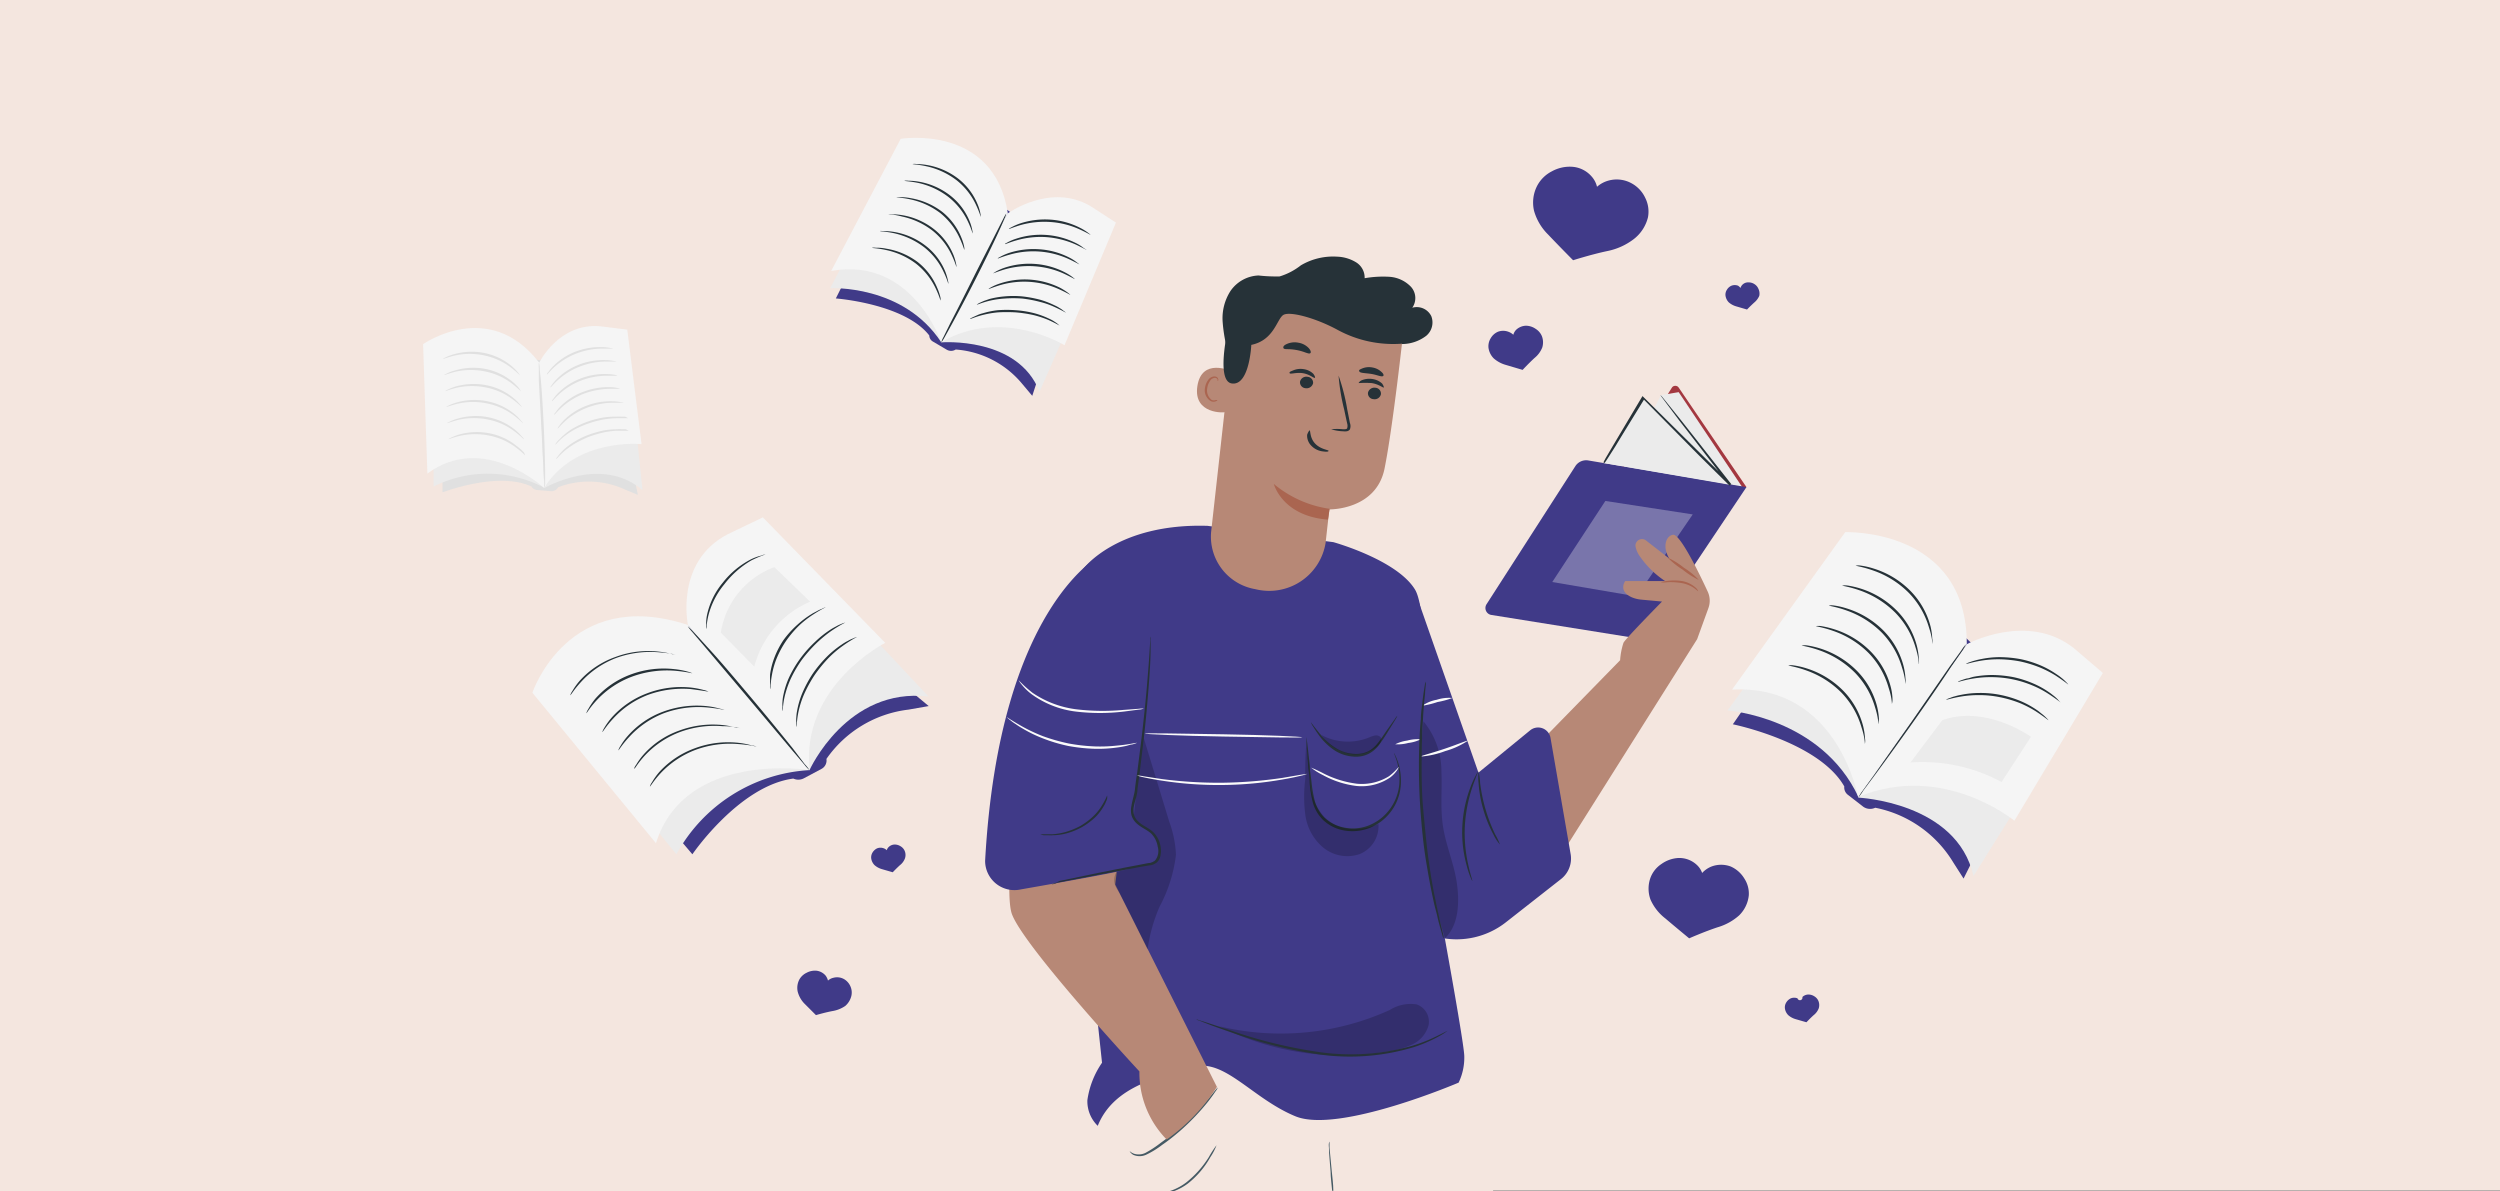 <svg id="Layer_1" data-name="Layer 1" xmlns="http://www.w3.org/2000/svg" viewBox="0 0 210 100.08"><rect x="0" y="0" width="210" height="100.08" fill="#808080" stroke="none"/><defs><style>.cls-1{fill:#e0e0e0;}.cls-2{fill:#ebebeb;}.cls-3{fill:#f5f5f5;}.cls-4{fill:#f4e6df;}.cls-5{fill:#e8505b;}.cls-6{opacity:0.3;}.cls-7{fill:#403a88;}.cls-8{fill:#263238;}.cls-9{fill:#fff;}.cls-10{fill:#b78876;}.cls-11{fill:#aa6550;}.cls-12{fill:#455a64;}.cls-13{opacity:0.2;}.cls-14{fill:#fafafa;}.cls-15{fill:none;stroke:#4e585d;stroke-miterlimit:10;stroke-width:0.05px;}</style></defs><title>banner</title><path class="cls-1" d="M174.63,35l0,.95s-5.63-1.72-8.78.05h0a.69.69,0,0,1-.53.37l-1.35.21a.72.72,0,0,1-.72-.33h0a8.51,8.51,0,0,0-6.55.67l-1.22.62L157,25.44l15.38-3.83Z"/><path class="cls-2" d="M175.39,33.65l.09,1.7s-5.65-2.58-10.82.85l.71-8.24S174.84,32,175.39,33.65Z"/><path class="cls-3" d="M175.39,21.3s-6.86-4.12-11.24,2.61l.51,12.29S170.13,30.27,176,34Z"/><path class="cls-2" d="M164.66,36.2s-5.86-2.88-9.61.87l.23-11.27,8.89-1.46Z"/><path class="cls-3" d="M164.16,23.92A8.55,8.55,0,0,0,157,21.2l-3.06.41-.62,11.33s7.81-1.45,11.34,3.27Z"/><path class="cls-1" d="M164.66,36.2a1.81,1.81,0,0,0,0-.48l0-1.31c0-1.15-.09-2.66-.15-4.33s-.12-3.18-.16-4.33c0-.52,0-1,0-1.31a2,2,0,0,0-.05-.49,2.49,2.49,0,0,0,0,.49c0,.31,0,.75,0,1.31,0,1.11,0,2.64.09,4.33s.14,3.23.22,4.33c0,.56.07,1,.1,1.31A3.23,3.23,0,0,0,164.66,36.2Z"/><path class="cls-1" d="M156.79,23s.41-.07,1.08-.1a7.61,7.61,0,0,1,2.56.31,7.21,7.21,0,0,1,2.25,1.17c.5.39.76.7.79.67a.79.79,0,0,0-.15-.23,4.42,4.42,0,0,0-.54-.55,6.35,6.35,0,0,0-2.28-1.25,7,7,0,0,0-2.64-.27,4.6,4.6,0,0,0-.8.15C156.88,23,156.78,23,156.79,23Z"/><path class="cls-1" d="M156.55,24.33s.42-.06,1.08-.1a7.86,7.86,0,0,1,2.56.32,7.31,7.31,0,0,1,2.25,1.16c.51.4.77.7.8.68s-.05-.09-.16-.23a4.42,4.42,0,0,0-.54-.55,6.27,6.27,0,0,0-2.28-1.25,6.79,6.79,0,0,0-2.64-.27,5.57,5.57,0,0,0-.79.14Z"/><path class="cls-1" d="M156.58,25.73s.42-.06,1.09-.1a7.32,7.32,0,0,1,2.55.32,7,7,0,0,1,2.25,1.16c.51.4.77.7.8.68s0-.09-.16-.23a3.63,3.63,0,0,0-.53-.56,6.32,6.32,0,0,0-2.29-1.24,6.59,6.59,0,0,0-2.64-.27,5.57,5.57,0,0,0-.79.14A1,1,0,0,0,156.58,25.73Z"/><path class="cls-1" d="M156.4,27s.42-.06,1.08-.1a7.35,7.35,0,0,1,2.56.32,7,7,0,0,1,2.25,1.16c.51.4.77.7.8.68s-.05-.09-.16-.23a3.69,3.69,0,0,0-.53-.55,6.32,6.32,0,0,0-2.29-1.25,6.59,6.59,0,0,0-2.64-.27,5.57,5.57,0,0,0-.79.14A1,1,0,0,0,156.4,27Z"/><path class="cls-1" d="M156.19,28.43s.41-.07,1.08-.1a7.61,7.61,0,0,1,2.56.31,7,7,0,0,1,2.24,1.17c.51.39.77.7.8.67a.79.79,0,0,0-.15-.23,5.29,5.29,0,0,0-.54-.55,6.32,6.32,0,0,0-2.29-1.25,7,7,0,0,0-2.64-.27,4.28,4.28,0,0,0-.79.15C156.28,28.38,156.18,28.41,156.19,28.43Z"/><path class="cls-1" d="M155.88,30s.45-.07,1.18-.1a9.54,9.54,0,0,1,1.27,0,11.85,11.85,0,0,1,1.52.29,9.77,9.77,0,0,1,1.45.53,7.24,7.24,0,0,1,1.07.62c.58.41.86.74.89.72s0-.1-.18-.25a1.48,1.48,0,0,0-.25-.26,3,3,0,0,0-.36-.32,6.13,6.13,0,0,0-1.08-.67,8.67,8.67,0,0,0-1.47-.56,9.65,9.65,0,0,0-1.57-.28,8,8,0,0,0-1.3,0,3.43,3.43,0,0,0-.5.06,2.61,2.61,0,0,0-.37.08A1,1,0,0,0,155.88,30Z"/><path class="cls-1" d="M155.92,31.2s.45-.07,1.18-.09a8.55,8.55,0,0,1,1.27.08,11.94,11.94,0,0,1,1.52.33,10.79,10.79,0,0,1,1.44.58,8.68,8.68,0,0,1,1.06.64c.57.42.85.75.88.73s-.05-.1-.17-.25a2,2,0,0,0-.25-.26,4,4,0,0,0-.36-.33,6.5,6.5,0,0,0-1.06-.69,9,9,0,0,0-1.47-.61A10.91,10.91,0,0,0,158.4,31a8.48,8.48,0,0,0-1.31,0,3.43,3.43,0,0,0-.5.06,2.73,2.73,0,0,0-.37.07A1.31,1.31,0,0,0,155.92,31.2Z"/><path class="cls-1" d="M166.29,32.92s.28-.35.82-.83a6.38,6.38,0,0,1,2.48-1.36,6.81,6.81,0,0,1,2.88-.17c.74.11,1.18.28,1.19.25a.82.82,0,0,0-.29-.14,4.52,4.52,0,0,0-.87-.25,6.28,6.28,0,0,0-3,.12A5.86,5.86,0,0,0,167,32a4.37,4.37,0,0,0-.56.66A.79.79,0,0,0,166.29,32.92Z"/><path class="cls-1" d="M166.26,31.34s.29-.35.82-.83a6.38,6.38,0,0,1,2.48-1.36,6.69,6.69,0,0,1,2.89-.17c.74.11,1.17.28,1.19.25a1,1,0,0,0-.3-.14,4.39,4.39,0,0,0-.86-.25,6.39,6.39,0,0,0-3,.11A6,6,0,0,0,167,30.41a5.06,5.06,0,0,0-.56.66A.79.79,0,0,0,166.26,31.34Z"/><path class="cls-1" d="M166.24,29.76s.28-.35.82-.83a6.38,6.38,0,0,1,2.48-1.36,6.65,6.65,0,0,1,2.88-.17c.74.11,1.18.28,1.19.25a.93.93,0,0,0-.29-.15,5.56,5.56,0,0,0-.87-.24,6.39,6.39,0,0,0-3,.11A6,6,0,0,0,167,28.83a4.37,4.37,0,0,0-.56.66A.79.79,0,0,0,166.24,29.76Z"/><path class="cls-1" d="M166.21,28.18s.28-.35.82-.83A6.51,6.51,0,0,1,169.51,26a7,7,0,0,1,2.89-.17c.74.12,1.17.29,1.18.26s-.09-.07-.29-.15a6.44,6.44,0,0,0-.86-.25,6.55,6.55,0,0,0-3,.12,6,6,0,0,0-2.53,1.46,5.89,5.89,0,0,0-.56.65A.88.88,0,0,0,166.21,28.18Z"/><path class="cls-1" d="M166.19,26.6s.28-.35.82-.83a6.51,6.51,0,0,1,2.48-1.37,7,7,0,0,1,2.88-.17c.74.12,1.18.29,1.19.26a.93.93,0,0,0-.29-.15,5.39,5.39,0,0,0-.87-.25,6.55,6.55,0,0,0-3,.12,6,6,0,0,0-2.52,1.46,5,5,0,0,0-.56.65C166.22,26.49,166.18,26.59,166.19,26.6Z"/><path class="cls-1" d="M166.16,25s.28-.35.82-.83a6.38,6.38,0,0,1,2.48-1.37,6.85,6.85,0,0,1,2.89-.17c.74.12,1.17.29,1.18.26s-.09-.07-.29-.15a5.39,5.39,0,0,0-.87-.25,6.51,6.51,0,0,0-3,.12,5.67,5.67,0,0,0-3.09,2.11A.88.88,0,0,0,166.16,25Z"/><polygon class="cls-4" points="125.42 100 210 100 210 0 0 0 0 100.08 75.63 100.08 75.63 100.06 125.42 100.06 125.42 100"/><path class="cls-5" d="M146.7,40.92,141,32.55a.34.34,0,0,0-.55,0l-5.58,8.86Z"/><g class="cls-6"><path d="M146.7,40.92,141,32.55a.34.34,0,0,0-.55,0l-5.58,8.86Z"/></g><polygon class="cls-2" points="141.01 32.94 146.33 40.89 144.98 40.7 136.29 39.44 139.52 33.19 141.01 32.94"/><path class="cls-7" d="M141.58,48.57l5.12-7.65-13.27-2.24a1.08,1.08,0,0,0-1.09.46l-7.48,11.63a.59.59,0,0,0,.44.89l12.47,2Z"/><polygon class="cls-2" points="138.04 33.42 145.4 40.74 134.71 38.9 138.04 33.42"/><path class="cls-8" d="M134.71,38.9s0,0,0-.11l.16-.3.66-1.12,2.38-4,.06-.1.09.09,4.8,4.75,2.57,2.55-.16.12c-1.68-2.18-3.13-4.07-4.19-5.43l-1.19-1.59-.32-.43a1,1,0,0,1-.1-.15l.13.13.34.42,1.25,1.55c1.07,1.35,2.54,3.23,4.24,5.39l-.15.12-2.58-2.55L138,33.48l.15,0c-1,1.63-1.85,3-2.45,4l-.7,1.1-.19.28A.51.51,0,0,1,134.71,38.9Z"/><g class="cls-6"><path class="cls-9" d="M134.85,42.08l-4.46,6.81,7.09,1.21,4.71-6.89Z"/></g><path class="cls-10" d="M143.51,51.07a1.81,1.81,0,0,0-.06-1.37c-.7-1.51-2.33-4.88-2.92-4.78s-.91,1-.31,2l-1.93-1.5a.55.55,0,0,0-.91.46,2.23,2.23,0,0,0,.24.66,7.79,7.79,0,0,0,2.25,2.27h-3.35s-.62.81.52,1.35a2.66,2.66,0,0,0,.84.21l1.73.16s-3.13,3.18-3.24,3.47a5.91,5.91,0,0,0-.28,1.46l-6,6.14,1.61,9.32,10.86-17.23Z"/><path class="cls-11" d="M142.64,49.67s-.14-.13-.38-.3a2.64,2.64,0,0,0-1.06-.4,5.59,5.59,0,0,0-1.18-.06,1.49,1.49,0,0,1-.51,0s.19-.07.5-.11a4.56,4.56,0,0,1,1.23,0,2.29,2.29,0,0,1,1.12.5C142.59,49.48,142.66,49.66,142.64,49.67Z"/><path class="cls-11" d="M142.69,48.71a6.92,6.92,0,0,1-1.36-.87,6.51,6.51,0,0,1-1.24-1,6.49,6.49,0,0,1,1.37.86A5.74,5.74,0,0,1,142.69,48.71Z"/><path class="cls-4" d="M113.2,100.06c-.07-3.18-.13-5.37-.16-5.37L105.39,83.4,92.14,93.85l1.4,6.21Z"/><path class="cls-4" d="M121.19,100.06c.82-5.35,1.35-8.89,1.36-9.13l-18.92-.42-.67,9.55Z"/><path class="cls-12" d="M111.63,96.42c0,.48.08,1.16.14,2,0,.48.08,1,.13,1.61H112c0-.59-.09-1.14-.13-1.62-.08-.87-.15-1.55-.19-2l0-.52,0-.18v.18C111.6,96,111.61,96.2,111.63,96.42Z"/><path class="cls-12" d="M94.9,96.7a1.16,1.16,0,0,0,.32.2,1.29,1.29,0,0,0,1-.06A8.85,8.85,0,0,0,97.5,96c.47-.34,1-.74,1.48-1.17a24.45,24.45,0,0,0,2.4-2.4c.56-.66.88-1.09.91-1.07a1.12,1.12,0,0,1-.19.32c-.13.2-.34.49-.6.83A19.48,19.48,0,0,1,99.12,95c-.51.44-1,.83-1.5,1.17a7.26,7.26,0,0,1-1.35.83,1.32,1.32,0,0,1-1.09,0C94.94,96.84,94.89,96.7,94.9,96.7Z"/><path class="cls-12" d="M98.6,100.06a4.65,4.65,0,0,0,1.19-.65,7.47,7.47,0,0,0,1.88-2.21,4.84,4.84,0,0,0,.52-1,8.25,8.25,0,0,0-.65,1,8.37,8.37,0,0,1-1.89,2.12,4.75,4.75,0,0,1-1.61.8Z"/><path class="cls-7" d="M122.55,90.93s-10.1,4.33-13.73,2.84-6-4.93-8.61-4.13-6.62,1.49-8,4.93a2.88,2.88,0,0,1-.87-2.16,7.33,7.33,0,0,1,1.23-3.14L90.92,73.79l.07-26s2.82-3.85,10.44-3.62L112,45.54s5.37,1.49,6.87,4,.87,20.44.87,20.44S123,87.37,123,88.73a4.85,4.85,0,0,1-.47,2.2"/><path class="cls-7" d="M128.53,61.35l-4.34,3.55-5.37-15.35-4.51,9.24,1.81,15a5.94,5.94,0,0,0,4.76,4.95h0a6.71,6.71,0,0,0,5.63-1.28l4.59-3.6a2.19,2.19,0,0,0,.84-2.08l-1.71-9.87A1.06,1.06,0,0,0,128.53,61.35Z"/><path class="cls-10" d="M95.68,57.2c0,.34-2,17.1-2,17.1l8.54,17A15.8,15.8,0,0,1,98,95.72,8,8,0,0,1,95.71,90S86,79.53,85,76.78s1.75-21.53,1.75-21.53Z"/><path class="cls-8" d="M117.38,60.12a1.77,1.77,0,0,1-.18.34c-.12.21-.31.51-.55.89a14.7,14.7,0,0,1-.87,1.3,2.57,2.57,0,0,1-.74.63,2.27,2.27,0,0,1-1,.28,3.34,3.34,0,0,1-2-.57,5.18,5.18,0,0,1-1.16-1.11c-.27-.36-.46-.66-.59-.87a1.41,1.41,0,0,1-.18-.35s.33.45.89,1.14a5.4,5.4,0,0,0,1.15,1,3.27,3.27,0,0,0,1.84.53,2.31,2.31,0,0,0,1-.25,2.58,2.58,0,0,0,.68-.58c.37-.45.65-.91.9-1.26l.61-.86A1.46,1.46,0,0,1,117.38,60.12Z"/><path class="cls-8" d="M123.67,74a1.74,1.74,0,0,1-.16-.34,7.3,7.3,0,0,1-.32-1,10.42,10.42,0,0,1-.35-3.34,10.69,10.69,0,0,1,.71-3.28,7.91,7.91,0,0,1,.43-.93,1.93,1.93,0,0,1,.2-.33s-.21.5-.49,1.3a12.59,12.59,0,0,0-.64,3.25,12.17,12.17,0,0,0,.28,3.3C123.52,73.51,123.71,74,123.67,74Z"/><path class="cls-8" d="M126,70.94a3.3,3.3,0,0,1-.53-.8,10.59,10.59,0,0,1-.87-2.13,10.23,10.23,0,0,1-.4-2.24,3.74,3.74,0,0,1,0-.94,4.76,4.76,0,0,1,.13.93,13.85,13.85,0,0,0,1.26,4.32A5.78,5.78,0,0,1,126,70.94Z"/><path class="cls-8" d="M117.1,63.26a.83.83,0,0,1,.09.16,4.74,4.74,0,0,1,.21.5,5.14,5.14,0,0,1,.27,2,4.2,4.2,0,0,1-2.76,3.68,4,4,0,0,1-2,.16,3.4,3.4,0,0,1-1.79-.9,3.32,3.32,0,0,1-.87-1.55,9,9,0,0,1-.24-1.55c0-.48-.08-.93-.12-1.34-.06-.8-.11-1.46-.15-2l0-.53q0-.18,0-.18s0,.06,0,.18l.07.53c.06.49.13,1.15.22,1.94,0,.42.09.87.14,1.35a11,11,0,0,0,.26,1.52,3.17,3.17,0,0,0,.83,1.46,3.26,3.26,0,0,0,1.68.83,3.65,3.65,0,0,0,1.92-.14,4,4,0,0,0,1.48-.94,4.15,4.15,0,0,0,1.2-2.57,5.38,5.38,0,0,0-.2-1.92C117.19,63.5,117.08,63.26,117.1,63.26Z"/><g class="cls-13"><path d="M96.4,79.73a13.64,13.64,0,0,1,1-3.56,12.32,12.32,0,0,0,1.38-4.36A9.15,9.15,0,0,0,98.21,69q-1.5-4.92-3-9.85l-.33,7.64a2.92,2.92,0,0,0,.31,1.82c.44.66,1.34,1,1.85,1.57a1.72,1.72,0,0,1,.27,1.69c-.22.56-.77.7-1.4.84a8.15,8.15,0,0,1-.86.16c-.43.06-1,0-1.25.33-.49.88,0,1.42.25,1.84,1,1.94,2.34,4.7,2.34,4.7"/></g><path class="cls-7" d="M92.75,46.44s-8.8,4.08-10,25.87a2.46,2.46,0,0,0,3,2.4c3.61-.63,9.08-1.61,9.05-1.74s2-19.17,2-19.17Z"/><path class="cls-8" d="M96.65,53.46a1.29,1.29,0,0,1,0,.29c0,.19,0,.47,0,.84,0,.72-.06,1.77-.16,3.06s-.23,2.83-.43,4.54c-.1.85-.21,1.74-.32,2.67l-.19,1.41c0,.49-.22,1-.3,1.44a1.65,1.65,0,0,0,0,.7,1.21,1.21,0,0,0,.35.58c.33.34.83.52,1.22.86a2.17,2.17,0,0,1,.67,1.27,2,2,0,0,1,0,.69,1,1,0,0,1-.31.63,1.2,1.2,0,0,1-.68.26l-.66.11-1.26.24-2.26.42-3.28.63-.51.09-.21,0h0v0h.06l.08,0a1.77,1.77,0,0,1,.31,0l-.3.08-.08,0h-.06s0,0,0,0h0l.2-.05L89,74l3.27-.68,2.25-.45,1.26-.24.67-.13a1,1,0,0,0,.57-.2,1.3,1.3,0,0,0,.23-1.17A2,2,0,0,0,96.68,70c-.35-.31-.85-.49-1.24-.87a1.49,1.49,0,0,1-.4-.67,1.82,1.82,0,0,1,0-.77c.08-.5.26-1,.3-1.43s.13-1,.19-1.41c.12-.93.23-1.82.34-2.67.2-1.7.36-3.24.47-4.53s.19-2.33.23-3.06l.05-.83A1.11,1.11,0,0,1,96.65,53.46Z"/><path class="cls-8" d="M93,66.82a1,1,0,0,1,0,.26,1.83,1.83,0,0,1-.11.29,2.18,2.18,0,0,1-.19.37,4.28,4.28,0,0,1-.67.88,5.75,5.75,0,0,1-1.1.83A5.67,5.67,0,0,1,89.6,70a4.65,4.65,0,0,1-1.15.16,3.1,3.1,0,0,1-.45,0l-.33,0a1.08,1.08,0,0,1-.28-.08s.41,0,1,0a5.74,5.74,0,0,0,1.11-.19,6.45,6.45,0,0,0,1.25-.51,5.74,5.74,0,0,0,1.07-.8,4.33,4.33,0,0,0,.68-.82C92.88,67.17,93,66.8,93,66.82Z"/><g class="cls-13"><path d="M102.52,86.25a22.67,22.67,0,0,0,13.81,2.11,7.07,7.07,0,0,0,2.24-.6A2.51,2.51,0,0,0,120,86.12a1.54,1.54,0,0,0-1-1.75,3.29,3.29,0,0,0-2.26.47,22.15,22.15,0,0,1-14.43,1.34"/></g><path class="cls-8" d="M121.59,86.59l-.18.13a5.18,5.18,0,0,1-.54.33,11.93,11.93,0,0,1-2.14.92,18.52,18.52,0,0,1-7.72.63,37.32,37.32,0,0,1-7.53-1.86c-.93-.32-1.68-.59-2.19-.79l-.59-.23a.74.74,0,0,1-.21-.09s.08,0,.22.06l.61.19,2.21.73A39.85,39.85,0,0,0,111,88.4a18.84,18.84,0,0,0,7.65-.56,13.12,13.12,0,0,0,2.15-.86C121.32,86.73,121.58,86.58,121.59,86.59Z"/><g class="cls-13"><path d="M121.36,78.82c1.23-1.13,1.24-3.16,1-4.74s-.91-3.09-1.15-4.68-.06-3-.13-4.55a6.61,6.61,0,0,0-1.51-4.26,45.6,45.6,0,0,0,1.81,18.23"/></g><g class="cls-13"><path d="M109.74,62.33a28.47,28.47,0,0,0-.09,3.07,11.69,11.69,0,0,0,0,3.07,4.32,4.32,0,0,0,1.46,2.69,3.19,3.19,0,0,0,3.11.58,2.54,2.54,0,0,0,1.57-2.53,5,5,0,0,1-2.38.42,3.52,3.52,0,0,1-2.16-1,4.73,4.73,0,0,1-1.2-3c-.07-1.09-.22-2.22-.32-3.3"/></g><path class="cls-14" d="M96.08,59.52a1.45,1.45,0,0,1-.44.09l-1.22.16a17,17,0,0,1-4.06,0,7.93,7.93,0,0,1-3.71-1.46,4.8,4.8,0,0,1-.85-.83,1.88,1.88,0,0,1-.24-.35,10.2,10.2,0,0,0,1.18,1.07,8.37,8.37,0,0,0,3.66,1.38,18.78,18.78,0,0,0,4,.05l1.22-.09A3,3,0,0,1,96.08,59.52Z"/><path class="cls-14" d="M95.5,62.4a1.8,1.8,0,0,1-.43.14c-.14,0-.32.09-.53.13s-.44.09-.7.12A11.48,11.48,0,0,1,92,62.9a14.63,14.63,0,0,1-2.27-.24A13.25,13.25,0,0,1,87.54,62a11.05,11.05,0,0,1-1.65-.81,6.6,6.6,0,0,1-.58-.37,3.76,3.76,0,0,1-.43-.31,2,2,0,0,1-.33-.29s.52.36,1.42.86a14.34,14.34,0,0,0,1.64.76,15.77,15.77,0,0,0,2.15.61,15.22,15.22,0,0,0,2.23.25,12.89,12.89,0,0,0,1.83-.07C94.86,62.54,95.49,62.37,95.5,62.4Z"/><path class="cls-14" d="M109.4,61.93c0,.06-3,0-6.63-.06s-6.62-.2-6.62-.25,3,0,6.63.06S109.4,61.88,109.4,61.93Z"/><path class="cls-14" d="M109.82,65a3.15,3.15,0,0,1-.54.16c-.35.09-.87.2-1.51.31a30.4,30.4,0,0,1-5.1.47,30.78,30.78,0,0,1-5.1-.37c-.65-.1-1.16-.2-1.52-.28a4.73,4.73,0,0,1-.55-.15,3.22,3.22,0,0,1,.57.07l1.52.23a36.83,36.83,0,0,0,5.08.31,37.84,37.84,0,0,0,5.07-.41l1.52-.26Z"/><path class="cls-14" d="M117.5,64.41a.89.89,0,0,1-.13.27,2.6,2.6,0,0,1-.6.63,4.24,4.24,0,0,1-2.84.71,7.79,7.79,0,0,1-2.8-.91,5.38,5.38,0,0,1-1-.63,11.77,11.77,0,0,1,1.09.51,8.54,8.54,0,0,0,2.74.84,4.33,4.33,0,0,0,2.72-.63A4.65,4.65,0,0,0,117.5,64.41Z"/><path class="cls-14" d="M119.35,62.1a3.28,3.28,0,0,1-1.06.31,3.34,3.34,0,0,1-1.09.11,3.16,3.16,0,0,1,1-.31A3.38,3.38,0,0,1,119.35,62.1Z"/><path class="cls-14" d="M123.3,62.22a6.58,6.58,0,0,1-1.9.87,7.28,7.28,0,0,1-2.06.46c0-.06.9-.28,2-.65S123.27,62.17,123.3,62.22Z"/><path class="cls-14" d="M122,58.63a6.87,6.87,0,0,1-1.25.34,7.17,7.17,0,0,1-1.27.31,3,3,0,0,1,1.21-.5A3.28,3.28,0,0,1,122,58.63Z"/><path class="cls-8" d="M119.77,57.26a.91.91,0,0,1,0,.22l-.06.63c0,.27-.06.61-.09,1s-.07.83-.09,1.32c-.07,1-.1,2.15-.11,3.44s0,2.73.14,4.22.27,2.92.45,4.21.38,2.44.59,3.4c.09.49.2.92.28,1.3s.16.71.23,1l.15.62c0,.14,0,.22,0,.22a.61.61,0,0,1-.08-.21L121,78c-.08-.27-.17-.59-.26-1s-.22-.82-.32-1.3c-.22-1-.43-2.12-.64-3.41s-.35-2.71-.46-4.21-.14-2.93-.13-4.24.07-2.47.16-3.45c0-.49.08-.94.12-1.32s.09-.73.13-1l.1-.63C119.75,57.33,119.76,57.25,119.77,57.26Z"/><g class="cls-13"><path d="M110.85,61.66a4.74,4.74,0,0,0,4.17.28,2.16,2.16,0,0,1,.49-.16.5.5,0,0,1,.47.16c.13.18,0,.43-.13.6a2.71,2.71,0,0,1-2.66.74,3.92,3.92,0,0,1-2.27-1.62"/></g><path class="cls-8" d="M103.16,29.62A13,13,0,0,1,102.7,27a4.23,4.23,0,0,1,.65-2.54,3,3,0,0,1,2.36-1.32,13.33,13.33,0,0,0,1.78.08,5.42,5.42,0,0,0,1.78-.93,5.33,5.33,0,0,1,3.06-.73,3.25,3.25,0,0,1,1.59.48,1.51,1.51,0,0,1,.71,1.33,9,9,0,0,1,2.07-.12,2.76,2.76,0,0,1,1.81.83,1.41,1.41,0,0,1,.12,1.77,1.36,1.36,0,0,1,1.6.71,1.46,1.46,0,0,1-.43,1.65,3.38,3.38,0,0,1-2.06.69,5.1,5.1,0,0,1-2-.37"/><path class="cls-10" d="M105.45,49.49h0a4.8,4.8,0,0,0,5.9-3.88c.16-1.43.29-2.65.32-2.82,0,0,3.92.07,4.63-3.42s1.59-11.61,1.59-11.61h0a14.5,14.5,0,0,0-13.6-.6l-.64.31-1.92,17.25A4.48,4.48,0,0,0,105.45,49.49Z"/><path class="cls-11" d="M111.69,42.74A9.35,9.35,0,0,1,107,40.65s.69,2.7,4.55,3Z"/><path class="cls-10" d="M103.43,31.16c-.06,0-2.48-1.13-2.85,1.27s2.33,2.25,2.34,2.18S103.43,31.16,103.43,31.16Z"/><path class="cls-11" d="M102.26,33.6s-.05,0-.13,0a.46.46,0,0,1-.34,0,1,1,0,0,1-.38-1,1.35,1.35,0,0,1,.22-.58.52.52,0,0,1,.4-.28.24.24,0,0,1,.25.15c0,.07,0,.12,0,.12s.06,0,.06-.13a.37.37,0,0,0-.08-.17.39.39,0,0,0-.24-.09.66.66,0,0,0-.54.31,1.4,1.4,0,0,0-.26.65,1.05,1.05,0,0,0,.5,1.12.52.52,0,0,0,.43,0C102.25,33.66,102.27,33.6,102.26,33.6Z"/><path class="cls-8" d="M116,33.11a.54.54,0,0,1-.62.42.49.49,0,0,1-.47-.54.55.55,0,0,1,.62-.42A.5.5,0,0,1,116,33.11Z"/><path class="cls-8" d="M116.23,32.56c-.08,0-.44-.29-1-.38a8.1,8.1,0,0,0-1.11,0s.06-.14.27-.24a1.7,1.7,0,0,1,.91-.1,1.5,1.5,0,0,1,.8.38C116.23,32.41,116.26,32.54,116.23,32.56Z"/><path class="cls-8" d="M110.3,32.19a.56.56,0,0,1-.63.42.5.5,0,0,1-.47-.54.54.54,0,0,1,.62-.42A.5.5,0,0,1,110.3,32.19Z"/><path class="cls-8" d="M110.45,31.74c-.08.05-.44-.3-1-.39s-1.07.11-1.12,0,.07-.14.28-.23a1.59,1.59,0,0,1,.91-.11,1.46,1.46,0,0,1,.8.39C110.45,31.58,110.49,31.71,110.45,31.74Z"/><path class="cls-8" d="M111.82,36.06a4.52,4.52,0,0,1,1,0c.15,0,.3,0,.34-.08a.69.69,0,0,0,0-.42c-.08-.36-.16-.73-.24-1.12a17.31,17.31,0,0,1-.48-2.89,16.88,16.88,0,0,1,.73,2.85c.08.39.15.76.22,1.12a.75.75,0,0,1,0,.55.39.39,0,0,1-.29.16,1.09,1.09,0,0,1-.26,0A3.82,3.82,0,0,1,111.82,36.06Z"/><path class="cls-8" d="M110,36.15c.1,0,0,.6.46,1.1s1.15.54,1.14.62-.17.09-.46.05a1.59,1.59,0,0,1-1-.49,1.19,1.19,0,0,1-.34-.91C109.88,36.28,110,36.14,110,36.15Z"/><path class="cls-8" d="M116.19,31.58c-.13.11-.5-.09-1-.17s-.91-.06-1-.2.06-.18.26-.27a1.49,1.49,0,0,1,.84-.07,1.43,1.43,0,0,1,.75.37C116.22,31.39,116.25,31.53,116.19,31.58Z"/><path class="cls-8" d="M110.06,29.67c-.08.06-.22,0-.41-.06a4.27,4.27,0,0,0-.7-.2,4.47,4.47,0,0,0-.74-.08c-.2,0-.36,0-.4-.09s0-.22.27-.34a1.61,1.61,0,0,1,1-.11,1.51,1.51,0,0,1,.87.47C110.12,29.46,110.14,29.62,110.06,29.67Z"/><path class="cls-8" d="M117.87,28.86a9.77,9.77,0,0,1-5.51-1.15c-1.84-1-4-1.58-4.55-1.26s-.77,2.12-2.7,2.52c0,0-.15,3.46-1.64,3.24s-.12-5.5-.12-5.5l3.79-1.4,4.06-.43,3.74.26,3.41,1.21Z"/><path class="cls-7" d="M146.25,59.84l-.69,1s7.23,1.47,9.36,5.22h0a.78.78,0,0,0,.31.71l1.29,1a1,1,0,0,0,1,.08h0a9.9,9.9,0,0,1,6.54,4.57l.88,1.38L171.84,60,158.07,46.81Z"/><path class="cls-2" d="M146.4,57.91l-1.29,1.77s7.86.56,11,7.27l5-9.23S148.18,56.42,146.4,57.91Z"/><path class="cls-3" d="M155,44.7s10.23-.37,10.21,9.41L156.09,67s-1.7-9.57-10.6-9.07Z"/><path class="cls-2" d="M156.09,67s8.29.37,9.68,6.59l7.63-12.19-8.48-6.8Z"/><path class="cls-3" d="M165.22,54.11s5.1-2.76,9,.35l2.42,2.07-7.43,12.41s-6-4.95-13.11-2Z"/><path class="cls-8" d="M156.09,67a5.54,5.54,0,0,1,.33-.52l1-1.38,3.2-4.54L163.77,56l1-1.39a3.12,3.12,0,0,1,.37-.49,3.84,3.84,0,0,1-.3.53L163.9,56c-.78,1.19-1.89,2.81-3.14,4.58s-2.41,3.36-3.26,4.51l-1,1.34A3.69,3.69,0,0,1,156.09,67Z"/><path class="cls-8" d="M173.73,57.5s-.39-.32-1.07-.76a9.39,9.39,0,0,0-1.28-.66,10.2,10.2,0,0,0-1.69-.52,10.32,10.32,0,0,0-1.77-.18,8.87,8.87,0,0,0-1.46.11c-.82.13-1.31.31-1.32.28a1.06,1.06,0,0,1,.33-.15,3.37,3.37,0,0,1,.41-.13,5,5,0,0,1,.55-.13,7.81,7.81,0,0,1,1.49-.16,10,10,0,0,1,1.82.17,9,9,0,0,1,1.73.55,7.67,7.67,0,0,1,1.27.71,4.81,4.81,0,0,1,.45.33,3.09,3.09,0,0,1,.31.28C173.66,57.4,173.74,57.49,173.73,57.5Z"/><path class="cls-8" d="M173.08,59s-.39-.32-1.08-.76a8.23,8.23,0,0,0-1.27-.66,9,9,0,0,0-3.47-.7,8.87,8.87,0,0,0-1.46.11c-.82.13-1.3.31-1.32.28s.11-.07.33-.15a4.06,4.06,0,0,1,.41-.13c.16,0,.35-.1.56-.14a8.67,8.67,0,0,1,1.48-.15,10,10,0,0,1,1.82.17,8.79,8.79,0,0,1,1.73.55,7.13,7.13,0,0,1,1.28.71c.17.11.31.23.44.33a3.09,3.09,0,0,1,.31.28C173,58.93,173.09,59,173.08,59Z"/><path class="cls-8" d="M172.06,60.5s-.39-.32-1.07-.76a9.22,9.22,0,0,0-1.27-.66,9.71,9.71,0,0,0-1.7-.51,8.64,8.64,0,0,0-1.77-.18,8.87,8.87,0,0,0-1.46.11c-.82.13-1.31.31-1.32.27a1.27,1.27,0,0,1,.33-.14,2.43,2.43,0,0,1,.41-.14,5,5,0,0,1,.55-.13,7.88,7.88,0,0,1,1.49-.15,8.45,8.45,0,0,1,1.82.17,9,9,0,0,1,1.73.54,7.81,7.81,0,0,1,1.28.71c.17.11.31.24.44.34a3.15,3.15,0,0,1,.31.27C172,60.4,172.07,60.49,172.06,60.5Z"/><path class="cls-15" d="M171.34,62"/><path class="cls-15" d="M162.75,60.28"/><path class="cls-15" d="M170.6,63.62"/><path class="cls-15" d="M162,61.89"/><path class="cls-15" d="M169.84,65.47"/><path class="cls-15" d="M160.48,63.37"/><path class="cls-8" d="M156.65,62.49s0-.54-.28-1.38a7,7,0,0,0-1.69-2.93,7.84,7.84,0,0,0-3-1.88c-.87-.31-1.46-.37-1.45-.41a1.41,1.41,0,0,1,.41,0,6.61,6.61,0,0,1,1.1.25,7.49,7.49,0,0,1,3.09,1.88,6.6,6.6,0,0,1,1.68,3,5.63,5.63,0,0,1,.15,1A1.16,1.16,0,0,1,156.65,62.49Z"/><path class="cls-8" d="M157.78,60.81s0-.54-.27-1.38a7,7,0,0,0-1.7-2.93,7.93,7.93,0,0,0-3-1.88c-.88-.31-1.47-.37-1.46-.41a2.08,2.08,0,0,1,.41,0,7.25,7.25,0,0,1,1.1.25A7.54,7.54,0,0,1,156,56.37a6.56,6.56,0,0,1,1.68,3,5.63,5.63,0,0,1,.15,1C157.81,60.67,157.8,60.81,157.78,60.81Z"/><path class="cls-8" d="M158.92,59.13s0-.54-.28-1.37a6.84,6.84,0,0,0-1.7-2.93A7.81,7.81,0,0,0,154,53c-.88-.31-1.46-.38-1.46-.41a1.67,1.67,0,0,1,.42,0,7.73,7.73,0,0,1,1.09.26,7.43,7.43,0,0,1,3.09,1.88,6.59,6.59,0,0,1,1.69,3,4.66,4.66,0,0,1,.14,1A1.38,1.38,0,0,1,158.92,59.13Z"/><path class="cls-8" d="M160.05,57.46s0-.54-.28-1.38a7,7,0,0,0-1.69-2.93,7.84,7.84,0,0,0-3-1.88c-.87-.31-1.46-.37-1.45-.41a1.41,1.41,0,0,1,.41,0,6.32,6.32,0,0,1,1.09.25,7.46,7.46,0,0,1,3.1,1.88,6.6,6.6,0,0,1,1.68,3,5.63,5.63,0,0,1,.15,1A1.67,1.67,0,0,1,160.05,57.46Z"/><path class="cls-8" d="M161.18,55.78s0-.54-.27-1.38a7,7,0,0,0-1.7-2.93,7.93,7.93,0,0,0-3-1.88c-.88-.31-1.47-.37-1.46-.41a2.08,2.08,0,0,1,.41,0,7.4,7.4,0,0,1,4.19,2.13,6.56,6.56,0,0,1,1.68,3,5.63,5.63,0,0,1,.15,1C161.21,55.64,161.2,55.78,161.18,55.78Z"/><path class="cls-8" d="M162.32,54.1s0-.54-.28-1.37a7,7,0,0,0-1.7-2.93,7.81,7.81,0,0,0-3-1.88c-.88-.31-1.47-.38-1.46-.41a1.48,1.48,0,0,1,.42,0,6.32,6.32,0,0,1,1.09.25,7.43,7.43,0,0,1,3.09,1.88,6.59,6.59,0,0,1,1.69,3,5.37,5.37,0,0,1,.14,1A1.38,1.38,0,0,1,162.32,54.1Z"/><path class="cls-2" d="M163.15,60.5l-2.67,3.55a13.94,13.94,0,0,1,7.65,1.64l2.47-3.8s-3.77-2.72-7.45-1.39"/><path class="cls-1" d="M37.17,40.55l0,.81s4.67-1.81,7.48-.49h0a.58.58,0,0,0,.47.29l1.17.1a.63.63,0,0,0,.59-.33h0a7.25,7.25,0,0,1,5.62.19l1.08.45L51.5,31.34,38.14,29Z"/><path class="cls-2" d="M36.42,39.41l0,1.46a10.14,10.14,0,0,1,9.26.08l-1.17-7S36.77,37.94,36.42,39.41Z"/><path class="cls-3" d="M35.54,28.91s5.55-3.91,9.75,1.55L45.72,41s-5.07-4.73-9.82-1.22Z"/><path class="cls-2" d="M45.72,41s4.79-2.8,8.25.17l-1-9.58-7.66-.72Z"/><path class="cls-3" d="M45.29,30.47s1.65-3.39,5.16-3.06l2.24.28,1.2,9.62s-5.5-.58-8.17,3.65Z"/><path class="cls-1" d="M45.72,41a2.88,2.88,0,0,1,0-.41l-.07-1.12-.18-3.69L45.26,32c0-.44,0-.82,0-1.11a2.26,2.26,0,0,1,0-.42,1.88,1.88,0,0,1,.07.41c0,.26.07.65.11,1.12.08.94.16,2.25.23,3.69s.1,2.75.12,3.7c0,.47,0,.85,0,1.12A1.14,1.14,0,0,1,45.72,41Z"/><path class="cls-1" d="M51.5,29.28s-.36,0-.93,0a6.19,6.19,0,0,0-2.16.42,6,6,0,0,0-1.83,1.12c-.4.37-.6.64-.63.63s0-.08.12-.21a3,3,0,0,1,.42-.5,5.28,5.28,0,0,1,1.85-1.2,5.63,5.63,0,0,1,2.23-.38,3.46,3.46,0,0,1,.68.07A.75.75,0,0,1,51.5,29.28Z"/><path class="cls-1" d="M51.79,30.37s-.36,0-.93,0a6.14,6.14,0,0,0-2.15.42,5.88,5.88,0,0,0-1.83,1.12c-.41.37-.61.64-.63.63s0-.08.11-.21a3.56,3.56,0,0,1,.42-.5,5.38,5.38,0,0,1,1.85-1.2,5.63,5.63,0,0,1,2.23-.38,3.67,3.67,0,0,1,.69.07A.64.64,0,0,1,51.79,30.37Z"/><path class="cls-1" d="M51.86,31.56s-.36,0-.93,0a6.14,6.14,0,0,0-2.15.42A5.88,5.88,0,0,0,47,33.08c-.41.37-.61.64-.63.63s0-.08.11-.21a3.56,3.56,0,0,1,.42-.5,5.33,5.33,0,0,1,1.86-1.2,5.56,5.56,0,0,1,2.22-.38,4.77,4.77,0,0,1,.69.07A.64.64,0,0,1,51.86,31.56Z"/><path class="cls-1" d="M52.11,32.66s-.36,0-.93,0a6.69,6.69,0,0,0-2.16.42,6.21,6.21,0,0,0-1.83,1.13c-.4.37-.6.64-.63.62s0-.08.12-.2a3,3,0,0,1,.42-.51A5.28,5.28,0,0,1,49,32.91a5.85,5.85,0,0,1,2.23-.39,3.32,3.32,0,0,1,.68.08Z"/><path class="cls-1" d="M52.39,33.83s-.36,0-.93,0a6.14,6.14,0,0,0-2.15.42,5.88,5.88,0,0,0-1.83,1.12c-.41.37-.61.64-.63.63s0-.08.11-.21a3.56,3.56,0,0,1,.42-.5,5.33,5.33,0,0,1,1.86-1.2,5.56,5.56,0,0,1,2.22-.38,3.67,3.67,0,0,1,.69.07A.64.64,0,0,1,52.39,33.83Z"/><path class="cls-1" d="M52.76,35.13s-.39,0-1,0a7.74,7.74,0,0,0-1.08.11,8.61,8.61,0,0,0-1.27.34,7.87,7.87,0,0,0-1.2.53,6.87,6.87,0,0,0-.87.59c-.46.38-.67.68-.7.66a1.1,1.1,0,0,1,.13-.22A1.77,1.77,0,0,1,47,36.9a2.64,2.64,0,0,1,.29-.29,4.56,4.56,0,0,1,.87-.64,7.25,7.25,0,0,1,1.22-.56,7.93,7.93,0,0,1,1.31-.34A6.47,6.47,0,0,1,51.75,35a2.89,2.89,0,0,1,.43,0l.31,0A1.23,1.23,0,0,1,52.76,35.13Z"/><path class="cls-1" d="M52.81,36.18s-.39,0-1,0a7,7,0,0,0-1.08.14,10.41,10.41,0,0,0-1.27.37,10.82,10.82,0,0,0-1.18.58,7.44,7.44,0,0,0-.86.61c-.45.39-.67.69-.69.67s0-.08.13-.22a1.64,1.64,0,0,1,.19-.24l.28-.3a6,6,0,0,1,.86-.65,6.72,6.72,0,0,1,1.2-.6,9.44,9.44,0,0,1,1.31-.38,6.7,6.7,0,0,1,1.11-.1,2,2,0,0,1,.43,0l.32,0C52.72,36.14,52.82,36.17,52.81,36.18Z"/><path class="cls-1" d="M44.11,38.25s-.26-.28-.76-.65a5.44,5.44,0,0,0-2.2-1,5.92,5.92,0,0,0-2.47,0c-.62.14-1,.31-1,.29s.08-.07.24-.14a4.13,4.13,0,0,1,.72-.27,5.53,5.53,0,0,1,2.54-.07,5.13,5.13,0,0,1,2.25,1.08A3.54,3.54,0,0,1,44,38,.86.86,0,0,1,44.11,38.25Z"/><path class="cls-1" d="M44,36.91s-.26-.28-.76-.66a5.44,5.44,0,0,0-2.2-1,5.94,5.94,0,0,0-2.47,0c-.62.15-1,.32-1,.29s.08-.06.24-.14a3.53,3.53,0,0,1,.72-.26,5.38,5.38,0,0,1,2.54-.08,5.13,5.13,0,0,1,2.25,1.09,4.17,4.17,0,0,1,.52.52C44,36.82,44,36.9,44,36.91Z"/><path class="cls-1" d="M43.93,35.56s-.26-.28-.76-.66a5.57,5.57,0,0,0-2.2-1,5.76,5.76,0,0,0-2.47,0c-.62.14-1,.31-1,.28s.08-.06.24-.14a4.26,4.26,0,0,1,.72-.26A5.38,5.38,0,0,1,41,33.72a5.13,5.13,0,0,1,2.25,1.09,4.12,4.12,0,0,1,.52.53C43.89,35.47,43.94,35.55,43.93,35.56Z"/><path class="cls-1" d="M43.84,34.21s-.26-.28-.76-.65a5.44,5.44,0,0,0-2.2-1,5.92,5.92,0,0,0-2.47,0c-.62.14-1,.31-1,.29s.08-.07.24-.14a4.13,4.13,0,0,1,.72-.27,5.53,5.53,0,0,1,2.54-.07,5,5,0,0,1,2.25,1.09,3.58,3.58,0,0,1,.52.52A.86.86,0,0,1,43.84,34.21Z"/><path class="cls-1" d="M43.75,32.87s-.26-.28-.76-.66a5.44,5.44,0,0,0-2.2-1,5.94,5.94,0,0,0-2.47,0c-.62.15-1,.32-1,.29s.08-.06.24-.14a3.53,3.53,0,0,1,.72-.26A5.38,5.38,0,0,1,40.83,31a5.13,5.13,0,0,1,2.25,1.09,4.17,4.17,0,0,1,.52.52C43.71,32.78,43.76,32.86,43.75,32.87Z"/><path class="cls-1" d="M43.66,31.52s-.26-.28-.76-.66a5.57,5.57,0,0,0-2.2-1,5.76,5.76,0,0,0-2.47,0c-.62.14-1,.31-1,.28s.08-.06.24-.14a4.26,4.26,0,0,1,.72-.26,5.38,5.38,0,0,1,2.54-.08A5.13,5.13,0,0,1,43,30.77a4.12,4.12,0,0,1,.52.53C43.62,31.43,43.67,31.51,43.66,31.52Z"/><path class="cls-7" d="M57.37,70.83l.79.93S62.09,66,66.64,65.4h0a1,1,0,0,0,.84,0L69,64.59a.8.8,0,0,0,.42-.84h0a9.79,9.79,0,0,1,6.88-4.14l1.71-.3L66.2,49.44,47.9,56.27Z"/><path class="cls-2" d="M55.43,70.06l1.39,1.7A13.62,13.62,0,0,1,68,64.69l-7.82-7.42S54.49,68,55.43,70.06Z"/><path class="cls-3" d="M44.72,58.19s3-9,13.07-5.69L68,64.69S57.55,63,55.1,70.83Z"/><path class="cls-2" d="M68,64.69s3.14-7,10-6.18L68,47.85l-9.82,5.07Z"/><path class="cls-3" d="M57.79,52.52s-1.14-5.33,3.35-7.65l2.94-1.41L74.36,54S67.26,57.59,68,64.7Z"/><path class="cls-8" d="M68,64.69a2.86,2.86,0,0,1-.43-.46l-1.1-1.29-3.6-4.28-3.61-4.27-1.1-1.29a4.11,4.11,0,0,1-.39-.49,4,4,0,0,1,.45.44c.28.29.67.72,1.15,1.25,1,1.07,2.26,2.57,3.67,4.24s2.65,3.2,3.55,4.32l1,1.32A3.94,3.94,0,0,1,68,64.69Z"/><path class="cls-8" d="M64.3,46.57a10.88,10.88,0,0,0-1.18.5,7.78,7.78,0,0,0-2.27,2,6.73,6.73,0,0,0-1.33,2.57c-.18.72-.16,1.18-.2,1.18a.9.9,0,0,1,0-.32,3.48,3.48,0,0,1,.08-.89,6.28,6.28,0,0,1,1.31-2.66A7.14,7.14,0,0,1,63.05,47a4.08,4.08,0,0,1,.9-.33A1.14,1.14,0,0,1,64.3,46.57Z"/><path class="cls-8" d="M69.37,51s-.47.23-1.14.67a8.48,8.48,0,0,0-1.11.88A9,9,0,0,0,66,53.88a8.09,8.09,0,0,0-.78,1.47,6.9,6.9,0,0,0-.37,1.3c-.14.75-.12,1.23-.16,1.23a1.14,1.14,0,0,1,0-.33,2.66,2.66,0,0,1,0-.4,3.49,3.49,0,0,1,0-.52,6.27,6.27,0,0,1,.34-1.34,7.32,7.32,0,0,1,.78-1.52A8.14,8.14,0,0,1,67,52.46a7.77,7.77,0,0,1,1.16-.87c.17-.11.35-.19.49-.27a3.12,3.12,0,0,1,.39-.18A1.54,1.54,0,0,1,69.37,51Z"/><path class="cls-8" d="M71,52.3s-.51.24-1.23.74a11.12,11.12,0,0,0-1.2,1,12.11,12.11,0,0,0-1.22,1.39A10.56,10.56,0,0,0,66.43,57a8.08,8.08,0,0,0-.49,1.39c-.2.81-.17,1.33-.21,1.33a1,1,0,0,1,0-.36,2.13,2.13,0,0,1,0-.43,3.24,3.24,0,0,1,.08-.57,6.88,6.88,0,0,1,.46-1.43,9.64,9.64,0,0,1,.94-1.6,10.27,10.27,0,0,1,1.25-1.41,8.57,8.57,0,0,1,1.25-1,4.87,4.87,0,0,1,.52-.3,2.56,2.56,0,0,1,.42-.2A1.42,1.42,0,0,1,71,52.3Z"/><path class="cls-8" d="M72,53.5s-.51.25-1.22.76a9,9,0,0,0-1.17,1,11.65,11.65,0,0,0-1.18,1.44,11.18,11.18,0,0,0-.88,1.6,7.82,7.82,0,0,0-.46,1.4c-.18.82-.15,1.35-.2,1.35a1.82,1.82,0,0,1,0-.37,2.12,2.12,0,0,1,0-.43,4.21,4.21,0,0,1,.07-.57,7.19,7.19,0,0,1,.43-1.45,10.2,10.2,0,0,1,.88-1.64,10.55,10.55,0,0,1,1.21-1.45,8.33,8.33,0,0,1,1.23-1,3.73,3.73,0,0,1,.52-.31,2.56,2.56,0,0,1,.42-.2A1.87,1.87,0,0,1,72,53.5Z"/><path class="cls-8" d="M63.55,62.72S63,62.57,62,62.5a8.38,8.38,0,0,0-3.58.49,7.84,7.84,0,0,0-2.92,1.95c-.61.66-.87,1.14-.91,1.13a1,1,0,0,1,.17-.35,5.93,5.93,0,0,1,.62-.87,7.48,7.48,0,0,1,3-2,8,8,0,0,1,3.68-.45,6.56,6.56,0,0,1,1.1.22A1.1,1.1,0,0,1,63.55,62.72Z"/><path class="cls-8" d="M62.2,61.18S61.63,61,60.7,61a8.36,8.36,0,0,0-3.58.49,7.8,7.8,0,0,0-2.93,1.95c-.61.66-.87,1.15-.9,1.13s0-.13.16-.35a5.62,5.62,0,0,1,.63-.86,7.25,7.25,0,0,1,3-2,8.1,8.1,0,0,1,3.67-.45,6.72,6.72,0,0,1,1.11.22A1.25,1.25,0,0,1,62.2,61.18Z"/><path class="cls-8" d="M60.86,59.64s-.57-.14-1.51-.22a8.38,8.38,0,0,0-3.58.49,7.73,7.73,0,0,0-2.92,2c-.61.65-.88,1.14-.91,1.12a1.14,1.14,0,0,1,.17-.35,5.25,5.25,0,0,1,.62-.86,7.32,7.32,0,0,1,3-2.05,8.14,8.14,0,0,1,3.68-.45,6.56,6.56,0,0,1,1.1.22A1.41,1.41,0,0,1,60.86,59.64Z"/><path class="cls-8" d="M59.51,58.1S58.94,58,58,57.88a8.5,8.5,0,0,0-3.57.49,7.7,7.7,0,0,0-2.93,2c-.61.65-.87,1.14-.91,1.12a1.85,1.85,0,0,1,.17-.35,5.94,5.94,0,0,1,.62-.86,7.49,7.49,0,0,1,3-2.05A8,8,0,0,1,58,57.75a7.13,7.13,0,0,1,1.11.21A1.42,1.42,0,0,1,59.51,58.1Z"/><path class="cls-8" d="M58.16,56.56s-.57-.14-1.5-.22a8.55,8.55,0,0,0-3.58.5,7.77,7.77,0,0,0-2.93,1.95c-.61.65-.87,1.14-.9,1.12a1.28,1.28,0,0,1,.16-.34A6.14,6.14,0,0,1,50,58.7a7.35,7.35,0,0,1,3-2.05,7.94,7.94,0,0,1,3.67-.44,6.68,6.68,0,0,1,1.11.21A1.71,1.71,0,0,1,58.16,56.56Z"/><path class="cls-8" d="M56.82,55s-.57-.14-1.51-.21a8.38,8.38,0,0,0-3.58.49,7.72,7.72,0,0,0-2.92,2c-.61.66-.87,1.14-.91,1.12a1.17,1.17,0,0,1,.17-.34,5.93,5.93,0,0,1,.62-.87,7.31,7.31,0,0,1,3-2,7.87,7.87,0,0,1,3.68-.45,6.74,6.74,0,0,1,1.1.21A2,2,0,0,1,56.82,55Z"/><path class="cls-2" d="M60.55,53.14,63.36,56a8.18,8.18,0,0,1,4.69-5.46l-3-2.9A7,7,0,0,0,60.55,53.14Z"/><path class="cls-7" d="M70.63,24.23l-.42.84s5.77.43,7.85,3.11h0a.6.6,0,0,0,.32.52l1.12.66a.73.73,0,0,0,.78,0h0a8,8,0,0,1,5.59,2.89l.84,1,3.71-11.38L78.25,13Z"/><path class="cls-2" d="M70.52,22.72l-.79,1.49s6.14-.34,9.34,4.55l2.8-7.63S71.72,21.39,70.52,22.72Z"/><path class="cls-3" d="M75.66,11.66s7.86-1.28,9,6.27L79.07,28.76s-2.43-7.23-9.25-6Z"/><path class="cls-2" d="M79.07,28.76s6.45-.52,8.25,4.15l4.47-10.18-7.34-4.42Z"/><path class="cls-3" d="M84.63,17.94s3.61-2.63,7-.61l2.11,1.37L89.42,29s-5.24-3.24-10.37-.25Z"/><path class="cls-8" d="M79.07,28.76a1.59,1.59,0,0,1,.18-.44l.57-1.16c.52-1,1.2-2.35,1.94-3.83s1.43-2.8,1.94-3.82l.59-1.16a2.91,2.91,0,0,1,.24-.42,1.86,1.86,0,0,1-.16.45c-.12.28-.3.69-.53,1.19-.46,1-1.12,2.35-1.88,3.85s-1.47,2.83-2,3.8l-.63,1.14A2.72,2.72,0,0,1,79.07,28.76Z"/><path class="cls-8" d="M91.6,19.73s-.35-.21-.93-.47a7,7,0,0,0-2.42-.61,7.35,7.35,0,0,0-2.5.25c-.62.18-1,.36-1,.33s.07-.07.23-.15a4.71,4.71,0,0,1,.71-.31,6.62,6.62,0,0,1,2.57-.32,6.39,6.39,0,0,1,2.47.69,4.27,4.27,0,0,1,.65.4C91.53,19.65,91.61,19.72,91.6,19.73Z"/><path class="cls-8" d="M91.27,21s-.35-.2-.93-.47a7.52,7.52,0,0,0-2.42-.61,7.32,7.32,0,0,0-2.5.26c-.62.17-1,.36-1,.32s.07-.06.23-.15a4,4,0,0,1,.71-.3,6.6,6.6,0,0,1,5,.36,3.54,3.54,0,0,1,.65.41Q91.29,21,91.27,21Z"/><path class="cls-8" d="M90.66,22.21s-.35-.2-.93-.47a7.18,7.18,0,0,0-4.92-.35c-.62.17-1,.35-1,.32s.07-.06.23-.15a4.71,4.71,0,0,1,.71-.31,6.64,6.64,0,0,1,2.57-.31,6.4,6.4,0,0,1,2.47.68,3.54,3.54,0,0,1,.65.41Q90.67,22.2,90.66,22.21Z"/><path class="cls-8" d="M90.28,23.45s-.35-.2-.93-.47a7.1,7.1,0,0,0-2.42-.61,7.35,7.35,0,0,0-2.5.25c-.62.18-1,.36-1,.33l.24-.15a4.71,4.71,0,0,1,.71-.31,6.57,6.57,0,0,1,2.56-.32,6.44,6.44,0,0,1,2.48.69,4.27,4.27,0,0,1,.65.4C90.21,23.37,90.29,23.44,90.28,23.45Z"/><path class="cls-8" d="M89.9,24.77s-.35-.21-.93-.47a7.11,7.11,0,0,0-4.92-.36c-.62.18-1,.36-1,.33s.08-.07.24-.16a4.42,4.42,0,0,1,.71-.3,6.57,6.57,0,0,1,2.56-.32,6.7,6.7,0,0,1,2.48.68,5.11,5.11,0,0,1,.65.41C89.83,24.69,89.9,24.75,89.9,24.77Z"/><path class="cls-8" d="M89.52,26.26s-.37-.22-1-.5a6.76,6.76,0,0,0-1.16-.4,10.25,10.25,0,0,0-1.48-.28,9.8,9.8,0,0,0-1.52,0,7.55,7.55,0,0,0-1.22.18c-.68.16-1.07.36-1.09.33a1.18,1.18,0,0,1,.26-.16l.33-.15.46-.16a7.28,7.28,0,0,1,1.25-.22,8.1,8.1,0,0,1,1.55,0,10.53,10.53,0,0,1,1.52.29,7.94,7.94,0,0,1,1.17.46,2.73,2.73,0,0,1,.42.23,1.45,1.45,0,0,1,.29.2C89.45,26.18,89.53,26.25,89.52,26.26Z"/><path class="cls-8" d="M89,27.35s-.38-.23-1-.5a8.49,8.49,0,0,0-1.17-.38,11,11,0,0,0-1.5-.23,12.9,12.9,0,0,0-1.53,0,8.52,8.52,0,0,0-1.22.21c-.68.17-1.07.37-1.09.34s.08-.07.26-.16l.33-.15a2.24,2.24,0,0,1,.46-.16,7.06,7.06,0,0,1,1.24-.26,10,10,0,0,1,1.56,0,8.54,8.54,0,0,1,1.54.25,6.89,6.89,0,0,1,1.18.43,3.4,3.4,0,0,1,.43.22l.3.2C88.91,27.27,89,27.34,89,27.35Z"/><path class="cls-8" d="M79,25.25s-.11-.41-.39-1a5.8,5.8,0,0,0-1.65-2.09A6.36,6.36,0,0,0,74.42,21c-.71-.16-1.17-.15-1.17-.19a1.25,1.25,0,0,1,.33,0,3.85,3.85,0,0,1,.87.08A6,6,0,0,1,77.07,22a5.36,5.36,0,0,1,1.66,2.19A4.47,4.47,0,0,1,79,25,.71.71,0,0,1,79,25.25Z"/><path class="cls-8" d="M79.66,23.85s-.11-.42-.39-1a5.71,5.71,0,0,0-1.65-2.09,6.54,6.54,0,0,0-2.52-1.17c-.71-.15-1.17-.15-1.17-.18s.12,0,.33,0a5.75,5.75,0,0,1,.88.08,5.91,5.91,0,0,1,2.61,1.15,5.23,5.23,0,0,1,1.66,2.19,5.42,5.42,0,0,1,.23.78A.86.86,0,0,1,79.66,23.85Z"/><path class="cls-8" d="M80.34,22.44s-.11-.41-.39-1a5.71,5.71,0,0,0-1.65-2.09,6.36,6.36,0,0,0-2.52-1.16C75.07,18,74.61,18,74.61,18a1,1,0,0,1,.33,0,5.65,5.65,0,0,1,.88.08,5.87,5.87,0,0,1,2.61,1.15,5.29,5.29,0,0,1,1.66,2.19,4.37,4.37,0,0,1,.23.78A.86.86,0,0,1,80.34,22.44Z"/><path class="cls-8" d="M81,21s-.11-.41-.39-1A5.8,5.8,0,0,0,79,17.91a6.36,6.36,0,0,0-2.52-1.16c-.71-.16-1.17-.15-1.17-.19l.33,0a4.8,4.8,0,0,1,.88.09,6,6,0,0,1,2.62,1.14A5.32,5.32,0,0,1,80.77,20a3.84,3.84,0,0,1,.23.78A.86.86,0,0,1,81,21Z"/><path class="cls-8" d="M81.7,19.62s-.11-.41-.39-1a5.77,5.77,0,0,0-1.65-2.08,6.43,6.43,0,0,0-2.51-1.17c-.72-.15-1.18-.15-1.18-.19a1.25,1.25,0,0,1,.33,0,5.65,5.65,0,0,1,.88.08,5.94,5.94,0,0,1,2.62,1.15,5.24,5.24,0,0,1,1.65,2.18,3.89,3.89,0,0,1,.23.79A.8.8,0,0,1,81.7,19.62Z"/><path class="cls-8" d="M82.38,18.22s-.11-.41-.39-1a5.71,5.71,0,0,0-1.65-2.09,6.39,6.39,0,0,0-2.51-1.16c-.71-.16-1.18-.16-1.17-.19a.9.9,0,0,1,.32,0,5.65,5.65,0,0,1,.88.08A5.94,5.94,0,0,1,80.48,15a5.26,5.26,0,0,1,1.65,2.19,3.66,3.66,0,0,1,.23.78A.86.86,0,0,1,82.38,18.22Z"/><path class="cls-7" d="M138.43,18.25a2.57,2.57,0,0,0-.24-1.65A2.68,2.68,0,0,0,137,15.37a2.58,2.58,0,0,0-1.85-.21,2.42,2.42,0,0,0-1,.53,2,2,0,0,0-.44-.85,2.38,2.38,0,0,0-1.63-.83,3.11,3.11,0,0,0-1.72.38,2.87,2.87,0,0,0-1.24,1.22,3.07,3.07,0,0,0-.26,2.1,4.53,4.53,0,0,0,1.19,2c.89.94,2.09,2.15,2.09,2.15s1.54-.49,2.87-.77a5.41,5.41,0,0,0,2.22-1A3.31,3.31,0,0,0,138.43,18.25Z"/><path class="cls-7" d="M129.52,28.24a1.33,1.33,0,0,0-.53-.62,1.46,1.46,0,0,0-.8-.26,1.26,1.26,0,0,0-.82.33.94.94,0,0,0-.25.43,1.22,1.22,0,0,0-.41-.25,1.24,1.24,0,0,0-.89,0,1.31,1.31,0,0,0-.6.54,1.28,1.28,0,0,0-.19.78,1.55,1.55,0,0,0,.45.92,2.59,2.59,0,0,0,1,.54l1.42.42s.5-.54,1-1a2.16,2.16,0,0,0,.65-.88A1.46,1.46,0,0,0,129.52,28.24Z"/><path class="cls-7" d="M71.52,83.63a1.27,1.27,0,0,0-.09-.79,1.3,1.3,0,0,0-.54-.6,1.19,1.19,0,0,0-.87-.11,1,1,0,0,0-.47.24,1.16,1.16,0,0,0-.2-.42,1.19,1.19,0,0,0-.76-.41,1.48,1.48,0,0,0-.83.17,1.38,1.38,0,0,0-.61.56,1.52,1.52,0,0,0-.15,1,2.26,2.26,0,0,0,.54,1l1,1s.74-.22,1.38-.34A2.65,2.65,0,0,0,71,84.5,1.61,1.61,0,0,0,71.52,83.63Z"/><path class="cls-7" d="M152.75,84.09a.83.83,0,0,0-.33-.39.93.93,0,0,0-.51-.16.74.74,0,0,0-.51.21.21.21,0,1,1-.41.11.77.77,0,0,0-.56,0,.9.9,0,0,0-.38.34.78.78,0,0,0-.12.49,1,1,0,0,0,.28.58,1.61,1.61,0,0,0,.63.34l.9.26s.32-.34.61-.6a1.36,1.36,0,0,0,.42-.56A.91.91,0,0,0,152.75,84.09Z"/><path class="cls-7" d="M76,71.49a.83.83,0,0,0-.33-.39.93.93,0,0,0-.51-.16.74.74,0,0,0-.51.21.57.57,0,0,0-.16.27.67.67,0,0,0-.25-.16.77.77,0,0,0-.56,0,.9.9,0,0,0-.38.34.78.78,0,0,0-.12.49,1,1,0,0,0,.28.58,1.61,1.61,0,0,0,.63.34l.9.26s.32-.34.61-.6a1.29,1.29,0,0,0,.41-.55A.88.88,0,0,0,76,71.49Z"/><path class="cls-7" d="M147.71,24.27a.85.85,0,0,0-.33-.4.89.89,0,0,0-.5-.15.67.67,0,0,0-.68.47A.82.82,0,0,0,146,24a.77.77,0,0,0-.56,0,.84.84,0,0,0-.38.34.74.74,0,0,0-.12.48,1,1,0,0,0,.28.58,1.65,1.65,0,0,0,.64.34l.89.26s.32-.33.61-.59a1.5,1.5,0,0,0,.42-.56A.91.91,0,0,0,147.71,24.27Z"/><path class="cls-7" d="M146.9,75.2a2.32,2.32,0,0,0-.38-1.41,2.52,2.52,0,0,0-1.13-1,2.29,2.29,0,0,0-1.63,0,2.14,2.14,0,0,0-.78.54,1.68,1.68,0,0,0-.46-.69,2.16,2.16,0,0,0-1.5-.57,2.69,2.69,0,0,0-1.45.5,2.39,2.39,0,0,0-.93,1.16,2.68,2.68,0,0,0,0,1.83,4.08,4.08,0,0,0,1.25,1.59c.87.74,2,1.67,2,1.67s1.27-.56,2.39-.93a4.67,4.67,0,0,0,1.81-1A2.75,2.75,0,0,0,146.9,75.2Z"/></svg>